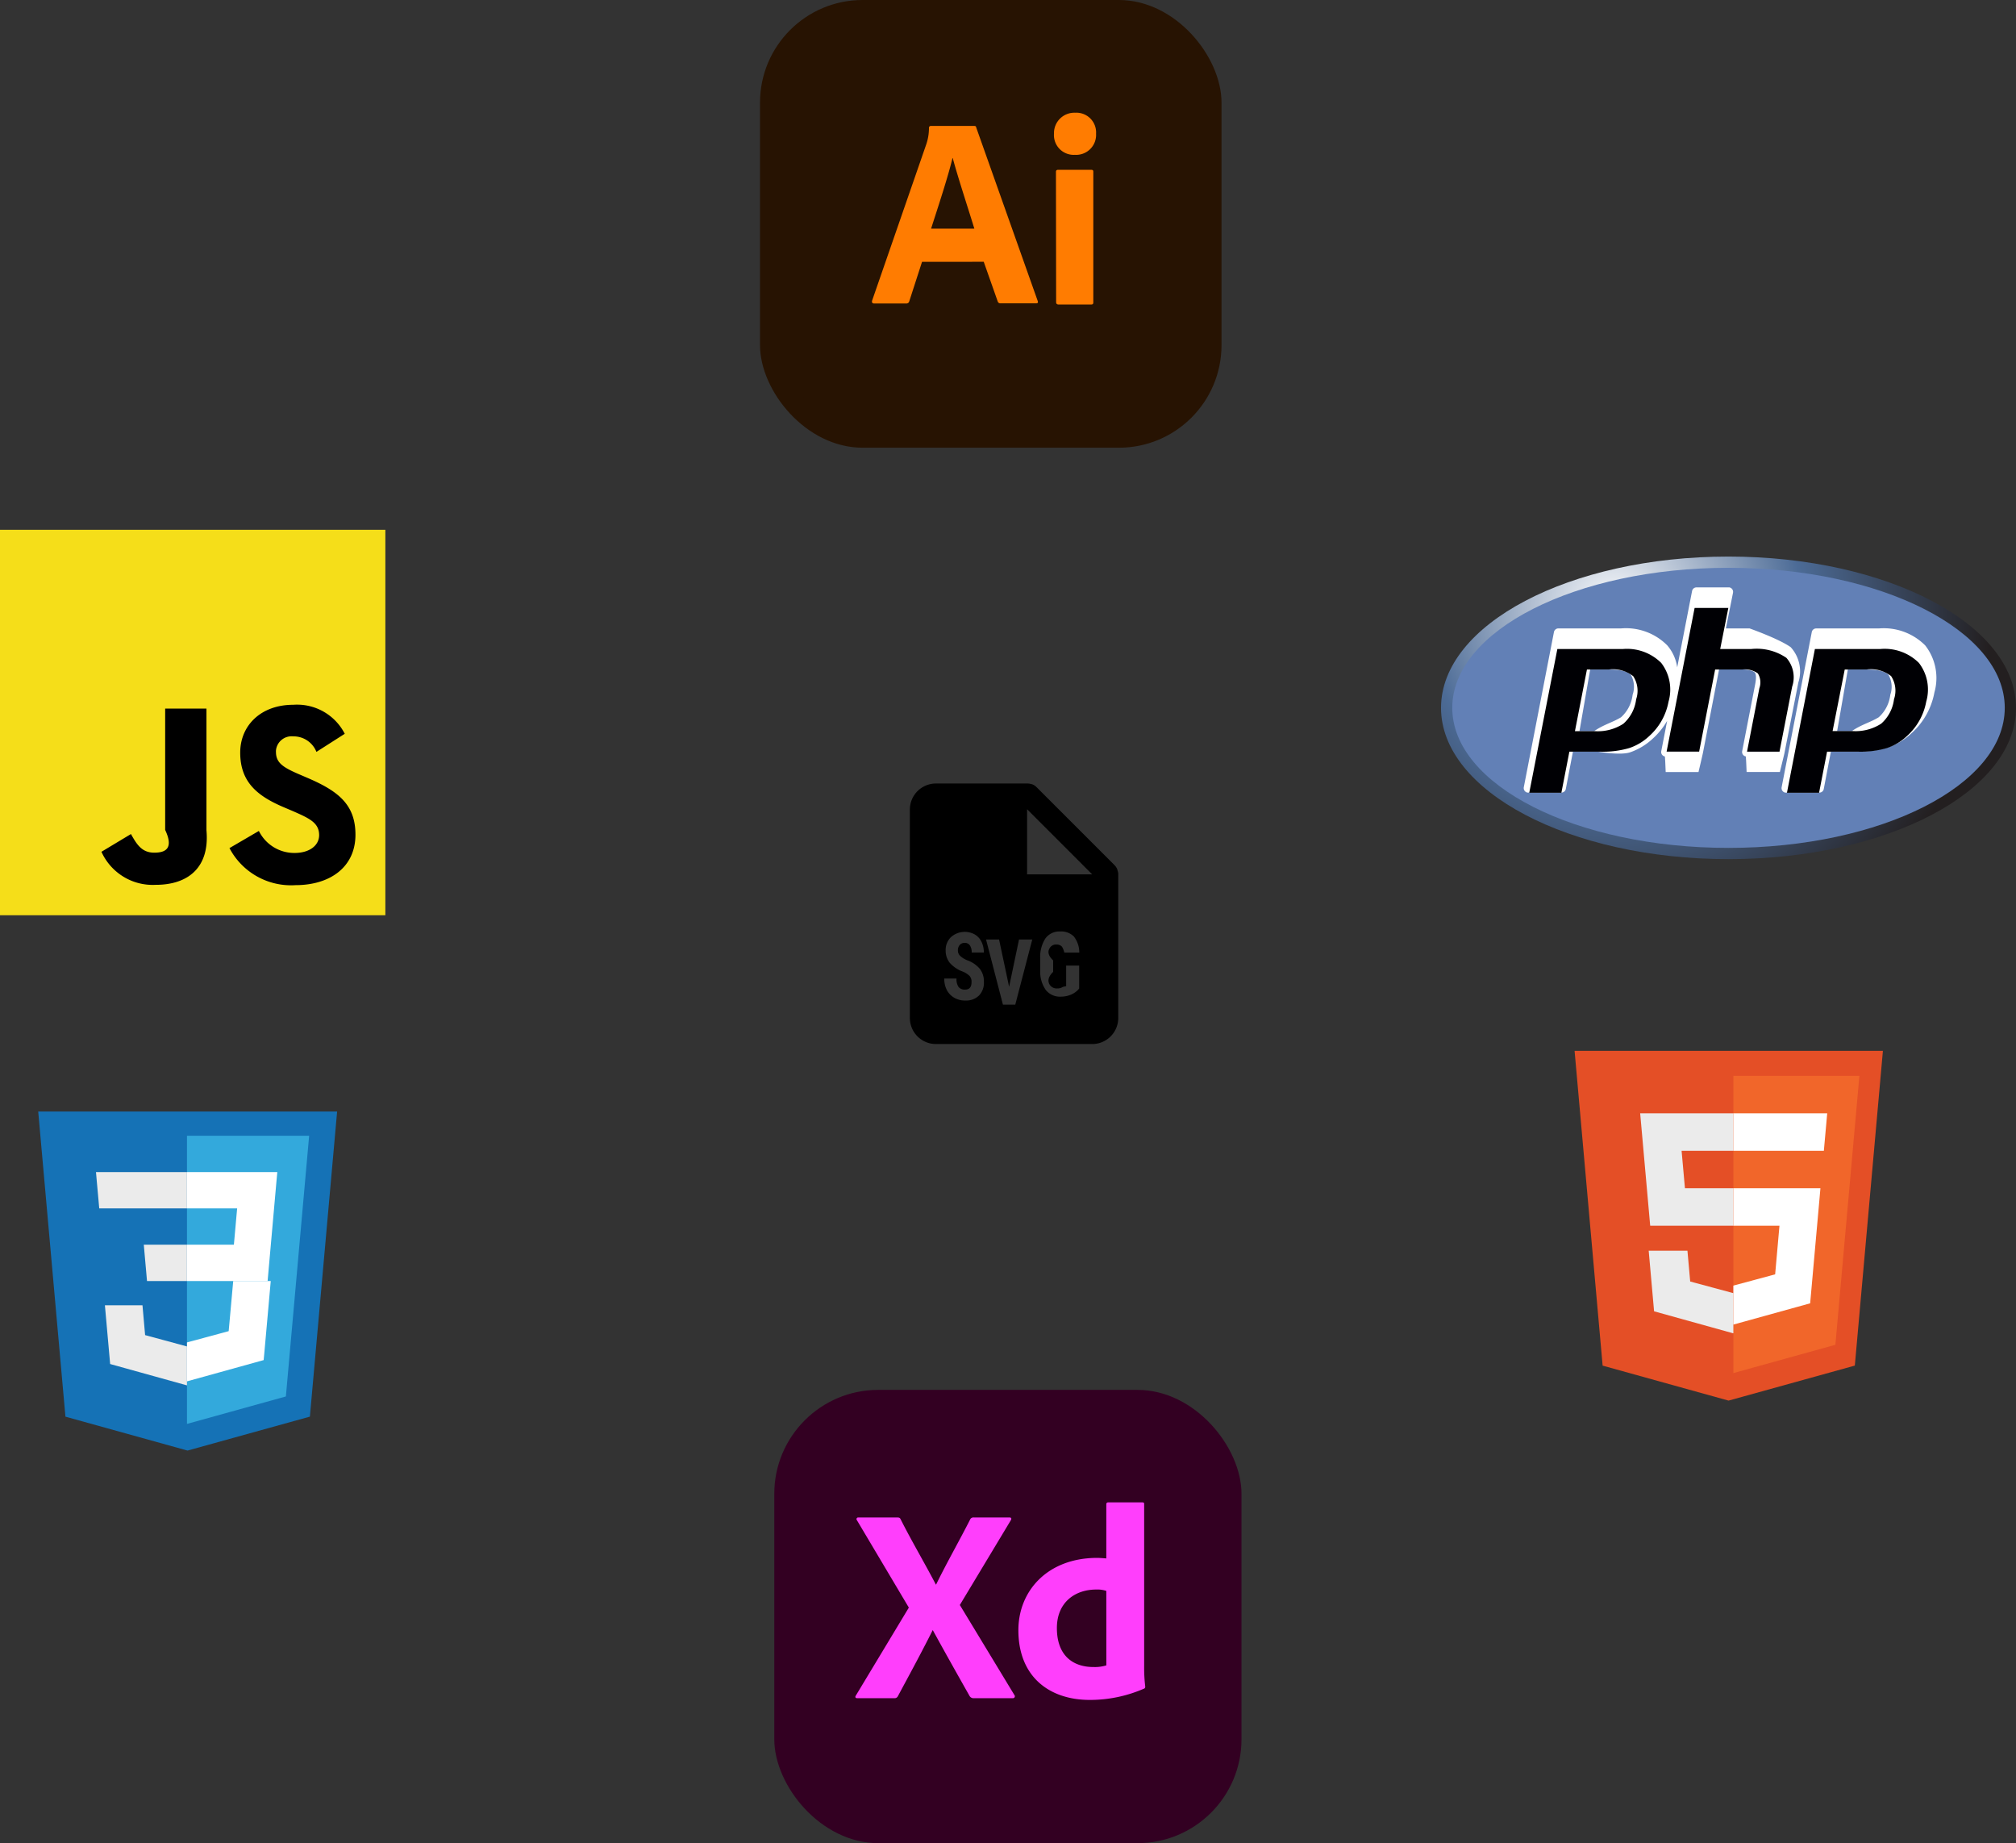 <svg id="Layer_1" data-name="Layer 1" xmlns="http://www.w3.org/2000/svg" xmlns:xlink="http://www.w3.org/1999/xlink" viewBox="0 0 565 516.45"><rect x="0" y="0" width="565" height="516.45" fill="#333333" stroke="none"/><defs><style>.cls-1,.cls-8{fill:#fff;}.cls-1{stroke:#000;stroke-miterlimit:10;stroke-width:3px;}.cls-2{fill:#271302;}.cls-3{fill:#ff7c01;}.cls-4{fill:#302;}.cls-5{fill:#ff3efc;}.cls-6{fill:#1572b6;}.cls-7{fill:#33a9dc;}.cls-9{fill:#ebebeb;}.cls-10{fill:#e44f26;}.cls-11{fill:#f1662a;}.cls-12{fill:#f5de19;}.cls-13{fill:url(#radial-gradient);}.cls-14{fill:#6280b6;}.cls-15{fill:#000004;}.cls-16{fill-rule:evenodd;}</style><radialGradient id="radial-gradient" cx="455.71" cy="1353.29" r="105.8" gradientTransform="matrix(1, 0, 0, -1, -3.48, 1524.14)" gradientUnits="userSpaceOnUse"><stop offset="0" stop-color="#fff"/><stop offset="0.5" stop-color="#4c6b96"/><stop offset="1" stop-color="#231f20"/></radialGradient></defs><path class="cls-1" d="M584.35,341.91" transform="translate(-317 -80.55)"/><rect class="cls-2" x="213" width="129.34" height="125.45" rx="28.76"/><rect class="cls-2" x="218.99" y="5.99" width="117.37" height="113.48" rx="22.77"/><path class="cls-3" d="M575.41,153.91,571.82,165a.8.8,0,0,1-.82.59h-9c-.53,0-.69-.3-.6-.76L576.59,121a14.18,14.18,0,0,0,.76-4.63.51.51,0,0,1,.46-.53H590c.38,0,.53.07.6.45l17.22,48.57c.15.38.08.68-.38.68h-10a.75.75,0,0,1-.82-.52L592.7,153.9Zm14.66-9.29c-1.53-5.05-4.6-14.32-6.05-19.76h-.08c-1.22,5.13-4,13.57-6,19.76Z" transform="translate(-317 -80.55)"/><path class="cls-3" d="M612.39,118a5.7,5.7,0,0,1,5.93-5.86,5.52,5.52,0,0,1,5.86,5.86,5.59,5.59,0,0,1-5.93,5.93A5.53,5.53,0,0,1,612.39,118Zm.55,10.73c0-.38.15-.6.59-.6h9.29c.46,0,.59.15.59.6V165.2c0,.45-.07.68-.67.68h-9c-.53,0-.75-.23-.75-.68Z" transform="translate(-317 -80.55)"/><g id="Layer_2" data-name="Layer 2"><g id="Layer_1-2" data-name="Layer 1-2"><rect class="cls-4" x="217" y="389.45" width="130.94" height="127" rx="29.12"/><rect class="cls-4" x="223.06" y="395.51" width="118.82" height="114.88" rx="23.05"/><path class="cls-5" d="M586,530.27l15.31,25.26a.53.53,0,0,1-.09.74.48.48,0,0,1-.3.11H590a1.28,1.28,0,0,1-1.31-.69c-3.39-6-6.81-12.06-10.28-18.4h0c-3.1,6.19-6.5,12.45-9.75,18.49a1,1,0,0,1-1.08.6h-10.4c-.54,0-.54-.46-.3-.77L571.71,531l-14.55-24.48a.46.46,0,0,1,.39-.77h10.91c.53,0,.77.07,1,.6,3.06,6.06,6.66,12.13,9.82,18.19h.07c3-6.14,6.37-12,9.52-18.19a1,1,0,0,1,1.08-.6h10c.54,0,.6.38.3.84Z" transform="translate(-317 -80.55)"/><path class="cls-5" d="M602.41,537.32c0-11,8.17-20.25,22.12-20.25.61,0,1.38.07,2.52.15V502.06a.49.49,0,0,1,.43-.54h9.72c.39,0,.46.16.46.47v45.49a44,44,0,0,0,.3,5.62c0,.38-.07.54-.53.69a37.89,37.89,0,0,1-15,3.08C611.11,556.87,602.41,550.4,602.41,537.32Zm24.64-11a7.86,7.86,0,0,0-2.85-.38c-5.93,0-11,3.61-11,10.78,0,7.62,4.39,10.93,10.24,10.93a11,11,0,0,0,3.62-.46Z" transform="translate(-317 -80.55)"/></g></g><polygon class="cls-6" points="18.34 396.95 10.71 311.45 94.48 311.45 86.85 396.94 52.55 406.45 18.34 396.95"/><polygon class="cls-7" points="52.4 398.98 80.12 391.29 86.64 318.24 52.4 318.24 52.4 398.98"/><polygon class="cls-8" points="52.4 348.77 65.55 348.77 66.46 338.59 52.4 338.59 52.4 328.42 52.43 328.42 77.72 328.42 77.47 331.12 75 358.95 52.4 358.95 52.4 348.77"/><polygon class="cls-9" points="52.4 377.24 52.35 377.26 40.67 374.1 39.93 365.74 34.25 365.74 29.4 365.74 30.87 382.2 52.35 388.17 52.4 388.15 52.4 377.24"/><polygon class="cls-8" points="65.36 358.95 64.09 372.99 52.4 376.15 52.4 387.06 73.89 381.1 74.06 379.33 75.88 358.95 65.36 358.95"/><polygon class="cls-9" points="52.4 328.42 52.4 334.74 52.4 338.57 52.4 338.59 27.85 338.59 27.85 338.59 27.81 338.59 27.61 336.31 27.14 331.15 26.9 328.42 52.4 328.42"/><polygon class="cls-9" points="52.4 348.77 52.4 355.1 52.4 358.93 52.4 358.95 41.24 358.95 41.24 358.95 41.2 358.95 41 356.66 40.54 351.5 40.3 348.77 52.4 348.77"/><polygon class="cls-10" points="449.15 382.65 441.29 294.45 527.7 294.45 519.83 382.64 484.44 392.45 449.15 382.65"/><polygon class="cls-11" points="485.79 384.74 514.38 376.81 521.11 301.45 485.79 301.45 485.79 384.74"/><polygon class="cls-9" points="485.79 332.95 472.22 332.95 471.28 322.45 485.79 322.45 485.79 311.95 485.75 311.95 459.67 311.95 459.92 314.75 462.48 343.45 485.79 343.45 485.79 332.95"/><polygon class="cls-9" points="485.79 362.32 485.74 362.33 473.69 359.08 472.92 350.45 467.06 350.45 462.06 350.45 463.57 367.43 485.74 373.59 485.79 373.57 485.79 362.32"/><polygon class="cls-8" points="485.79 332.95 485.79 343.45 498.71 343.45 497.5 357.07 485.79 360.23 485.79 371.15 507.31 365.19 507.47 363.41 509.94 335.77 510.19 332.95 507.36 332.95 485.79 332.95"/><polygon class="cls-8" points="485.79 311.95 485.79 318.47 485.79 322.43 485.79 322.45 511.11 322.45 511.11 322.45 511.15 322.45 511.36 320.09 511.84 314.77 512.09 311.95 485.79 311.95"/><rect class="cls-12" y="148.45" width="108" height="108"/><path d="M389.55,313.38a11.07,11.07,0,0,0,10,6.17c4.2,0,6.89-2.11,6.89-5,0-3.47-2.76-4.71-7.39-6.74l-2.54-1.08c-7.33-3.12-12.19-7-12.19-15.29,0-7.61,5.79-13.41,14.87-13.41a15,15,0,0,1,14.43,8.13l-7.94,5.07a6.88,6.88,0,0,0-6.51-4.35,4.4,4.4,0,0,0-4.83,3.95,2.69,2.69,0,0,0,0,.4c0,3,1.89,4.28,6.24,6.17l2.54,1.09c8.63,3.7,13.5,7.46,13.5,15.94,0,9.14-7.18,14.14-16.81,14.14a19.49,19.49,0,0,1-18.5-10.38Zm-35.85.87c1.59,2.83,3,5.22,6.53,5.22,3.33,0,5.44-1.3,3.06-6.37v-34h11.57v34.09c.95,10.51-5.22,15.29-14.2,15.29a15.76,15.76,0,0,1-15.23-9.26Z" transform="translate(-317 -80.55)"/><ellipse class="cls-13" cx="484.43" cy="198.34" rx="80.57" ry="42.39"/><ellipse class="cls-14" cx="484.43" cy="198.34" rx="77.42" ry="39.24"/><path class="cls-8" d="M817.11,291.55,821,271.78a10.08,10.08,0,0,0-2.14-9.89c-3.34-2.37-11.51-5.25-11.51-5.25h-6.66l2-10a1.28,1.28,0,0,0-1-1.5,1,1,0,0,0-.24,0h-9a1.25,1.25,0,0,0-1.23,1l-4.17,21.41a12,12,0,0,0-2.8-6.18,16.31,16.31,0,0,0-12.9-4.74H753.75a1.27,1.27,0,0,0-1.24,1l-8.45,43.49a1.29,1.29,0,0,0,1,1.51,1,1,0,0,0,.24,0h9.29a1.25,1.25,0,0,0,1.24-1l2-10.49h6.87s6.1,1.1,9,.26a17.79,17.79,0,0,0,6.62-4,20.62,20.62,0,0,0,3.91-4.86l-1.65,8.49a1.26,1.26,0,0,0,1,1.48c.08,0,.24,4.36.24,4.36h9.2s1.13-4.77,1.24-5.36l4.53-23.42h6.3c2.68.11,3.45.64,3.68.87s.58,1,.14,3.28l-3.65,18.79a1.26,1.26,0,0,0,1,1.47c.08,0,.24,4.36.24,4.36h9.32S817,292.13,817.11,291.55Zm-42.56-16.31a10.05,10.05,0,0,1-3.23,6.28c-2.26,1.41-4.91,2.06-7.56,3.9h-4.1l3-17.27h5.3c3.9,0,5.46.8,6.1,1.49A6.82,6.82,0,0,1,774.55,275.24Z" transform="translate(-317 -80.55)"/><path class="cls-8" d="M856.56,261.4a16.41,16.41,0,0,0-13-4.76H826a1.25,1.25,0,0,0-1.23,1l-8.45,43.49a1.28,1.28,0,0,0,1,1.51,1,1,0,0,0,.24,0h9.33a1.24,1.24,0,0,0,1.23-1l2-10.49h6.59A30.1,30.1,0,0,0,846,290a17.94,17.94,0,0,0,6.78-4.06,20.24,20.24,0,0,0,6.35-11.36A14.84,14.84,0,0,0,856.56,261.4Zm-9.79,13.84a10.05,10.05,0,0,1-3.23,6.28c-2.26,1.41-4.92,2.06-7.58,3.9h-4.09l3-17.27h5.3c3.89,0,5.46.79,6.09,1.49A6.79,6.79,0,0,1,846.77,275.24Z" transform="translate(-317 -80.55)"/><path class="cls-15" d="M767.91,268.14a9.16,9.16,0,0,1,6.82,1.89,7.46,7.46,0,0,1,.81,6.48,10.87,10.87,0,0,1-3.59,6.84,13.2,13.2,0,0,1-8.09,2.07h-5.47l3.36-17.27Zm-22.32,34.54h9l2.24-11.51h8.74a26.2,26.2,0,0,0,8-1,15.15,15.15,0,0,0,5.68-3.41,17.07,17.07,0,0,0,5.37-9.61,12.23,12.23,0,0,0-2.05-10.85,13.61,13.61,0,0,0-10.81-3.89h-18.3Z" transform="translate(-317 -80.55)"/><path class="cls-15" d="M791.93,250.89h9.45L799.1,262.4h8.72a14.76,14.76,0,0,1,9.83,2.48,8.24,8.24,0,0,1,1.62,8.06l-3.55,18.23h-9.1l3.46-17.79a4.83,4.83,0,0,0-.43-4.14,6.14,6.14,0,0,0-4.36-1.09h-7.61l-4.48,23h-9.12Z" transform="translate(-317 -80.55)"/><path class="cls-15" d="M840.13,268.14A9.16,9.16,0,0,1,847,270a7.46,7.46,0,0,1,.81,6.48,10.87,10.87,0,0,1-3.59,6.84,13.18,13.18,0,0,1-8.11,2.07H830.6L834,268.15Zm-22.32,34.54h9l2.24-11.51h8.74a26.2,26.2,0,0,0,8-1,15.15,15.15,0,0,0,5.68-3.41,17.07,17.07,0,0,0,5.37-9.61,12.2,12.2,0,0,0-2.05-10.85A13.61,13.61,0,0,0,844,262.4H825.64Z" transform="translate(-317 -80.55)"/><path class="cls-16" d="M630.17,324.38l0-.1-.09-.24a3.48,3.48,0,0,0-.72-1.07l-21.9-21.9a3.66,3.66,0,0,0-1.07-.72l-.23-.08-.11,0a3.72,3.72,0,0,0-.94-.18l-.11,0-.12,0H579.3a7.3,7.3,0,0,0-7.3,7.3v58.4a7.3,7.3,0,0,0,7.3,7.3h43.8a7.3,7.3,0,0,0,7.3-7.3V325.55a.5.5,0,0,0,0-.12l0-.11A3.81,3.81,0,0,0,630.17,324.38ZM604.85,307.3v18.25H623.1Zm-15.57,48.44a2.43,2.43,0,0,0-.54-1.72,5.76,5.76,0,0,0-1.92-1.23,9,9,0,0,1-3.67-2.49,5.45,5.45,0,0,1-1.12-3.4,5,5,0,0,1,1.52-3.8,5.81,5.81,0,0,1,6.65-.71,4.77,4.77,0,0,1,1.87,2.05,6.66,6.66,0,0,1,.66,3h-3.41a3.32,3.32,0,0,0-.51-2,1.69,1.69,0,0,0-1.46-.69,1.73,1.73,0,0,0-1.39.59,2.3,2.3,0,0,0-.5,1.57,2.06,2.06,0,0,0,.56,1.41,6.34,6.34,0,0,0,2,1.28,8.22,8.22,0,0,1,3.6,2.44,5.78,5.78,0,0,1,1.13,3.67,5.09,5.09,0,0,1-1.41,3.82,5.23,5.23,0,0,1-3.83,1.38,6.06,6.06,0,0,1-3-.75,5.33,5.33,0,0,1-2.12-2.14,6.79,6.79,0,0,1-.75-3.28h3.43a3.88,3.88,0,0,0,.57,2.36,2.21,2.21,0,0,0,1.86.73Q589.28,357.84,589.28,355.74Zm10.53,1.3,2.78-13.24h3.71l-4.76,18.25h-3.46l-4.73-18.25H597Zm17.38,2.19a5.81,5.81,0,0,0,2.26-1.69V351.1H615.8v5.76l-.93.22a2.59,2.59,0,0,1-1.56.43,2.33,2.33,0,0,1-2.16-1.1c-.43-.74-.65-1.92,1-3.54v-3.22c-1.64-1.54-1.43-2.67-1-3.38a2,2,0,0,1,1.9-1.06,2,2,0,0,1,1.59.62,5.85,5.85,0,0,1,.64,1.62h4.2a7.27,7.27,0,0,0-1.51-4.48,5,5,0,0,0-3.87-1.42,4.79,4.79,0,0,0-4.15,2,9.57,9.57,0,0,0-1.42,5.65v3.2a8.92,8.92,0,0,0,1.55,5.53,5.08,5.08,0,0,0,4.22,1.89A7.35,7.35,0,0,0,617.19,359.23Z" transform="translate(-317 -80.55)"/></svg>